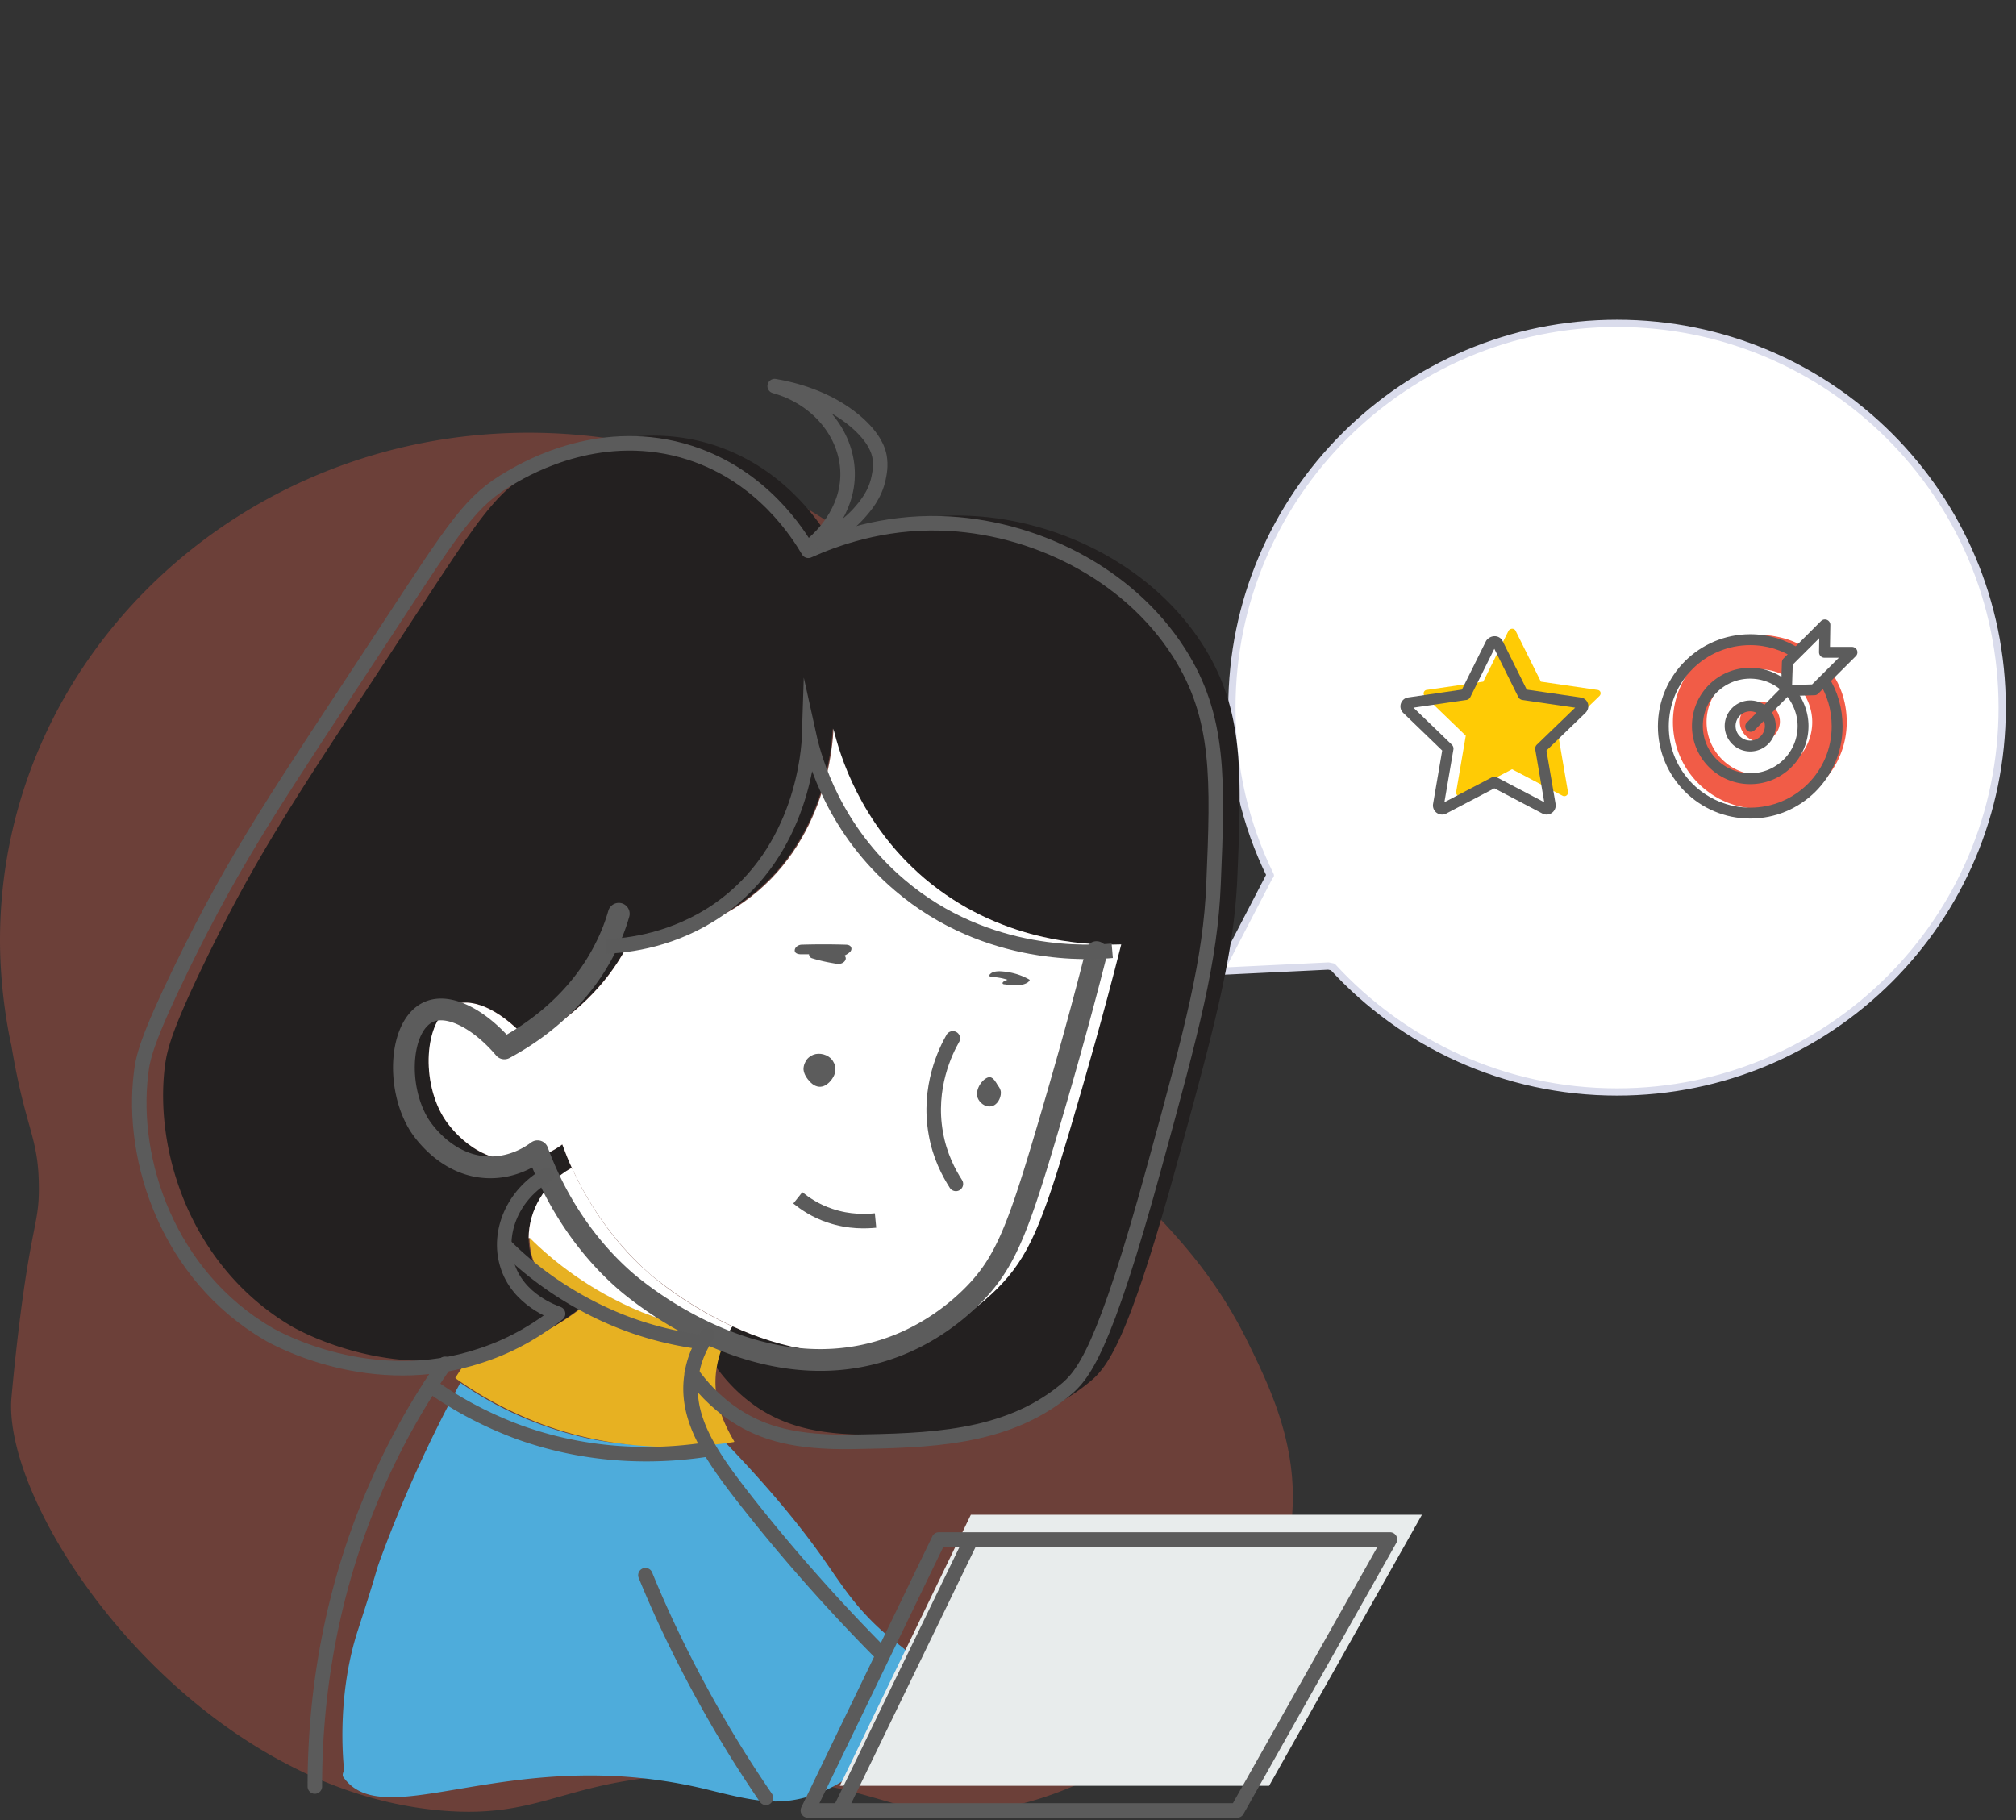 <svg width="278" height="251" fill="none" xmlns="http://www.w3.org/2000/svg"><rect width="100%" height="100%" fill="#333333" stroke="none"/><path d="M183.181 133.218l-14.933.721 6.864-13.22h.061c-3.433-6.97-5.3-14.841-5.3-23.133 0-29.263 23.786-52.997 53.112-52.997s53.112 23.734 53.112 52.997c0 29.262-23.786 52.997-53.112 52.997-15.536 0-29.506-6.67-39.201-17.245l-.603-.12z" fill="#fff" stroke="#DADCEC" stroke-miterlimit="10" stroke-linecap="round" stroke-linejoin="round"/><path d="M144.281 144.093c-.843-6.429 1.566-9.193 1.566-14.361 0-38.696-32.638-70.061-72.924-70.061C32.638 59.67 0 91.036 0 129.672c0 7.932 1.566 14.481 1.566 14.481 1.927 11.597 3.733 12.498 3.793 19.408.06 4.928-.903 5.048-2.529 17.666a311.875 311.875 0 00-1.264 11.657c-1.144 16.043 24.87 53.778 59.193 56.782 15.717 1.382 17.885-5.828 40.948-4.807 20.113.902 21.98 6.61 34.565 4.807 19.751-2.824 39.864-20.369 41.851-40.138 1.024-10.275-3.191-18.627-6.383-25.116-10.056-19.949-25.231-23.675-27.459-40.319z" fill="#F15D46" fill-opacity=".3"/><path d="M63.482 190.682c-5.24 9.674-8.672 17.966-10.9 23.975-1.023 2.764-.06.361-3.191 10.035-3.192 9.674-1.927 19.468-1.927 19.468s-.361.541-.12.901c5.78 8.172 23.364-4.987 50.522 1.803 6.082 1.502 9.514 2.283 14.332.661 8.912-3.005 15.897-13.64 13.488-18.868-.542-1.141-1.204-1.382-3.251-3.064-4.396-3.726-6.383-7.09-8.973-10.756-2.589-3.665-6.804-9.073-13.79-16.283-3.974.721-10.598 1.442-18.486-.181a49.465 49.465 0 01-17.704-7.691z" fill="#4EACDB"/><path d="M175.005 246.263h-59.194l18.065-37.374h62.205l-21.076 37.374z" fill="#E8ECEC"/><path d="M86.93 129.574c-3.794 7.751-10.177 11.957-13.97 14.06-3.252-3.845-7.407-6.189-10.237-5.107-4.035 1.562-4.818 10.094-1.626 15.442.3.481 3.733 6.069 9.936 6.069 3.191 0 5.54-1.502 6.503-2.223.422 1.141.843 2.223 1.325 3.244h-.06c-3.734 2.164-5.902 5.949-5.902 9.674 0 .902.12 1.743.362 2.584 1.505 4.987 6.624 6.67 7.045 6.85-2.288 1.803-5.84 4.206-10.658 5.768-1.747.601-3.433.962-5.119 1.262-12.826 2.163-23.304-3.725-24.267-4.266-13.73-8.052-19.03-23.854-17.524-35.932.301-2.163.843-4.747 5.54-14.421 7.648-15.743 13.429-23.975 28.303-46.627 9.574-14.602 11.621-17.966 17.222-21.211 2.469-1.442 12.645-7.21 24.629-3.365 10.056 3.245 14.994 11.296 16.319 13.52 3.613-1.623 10.116-4.026 18.306-3.786 12.585.36 25.773 6.79 32.818 17.846 5.661 8.893 5.359 17.485 4.757 31.846-.421 10.455-2.95 20.069-8.069 38.696-7.106 26.018-9.936 29.202-12.525 31.245-8.19 6.67-18.788 6.91-29.266 7.091-7.708.12-12.224-1.142-16.018-3.545-2.95-1.923-4.877-4.207-6.082-5.889a12.872 12.872 0 011.566-4.386c.241-.361.422-.721.602-1.022l.121-.12c6.503 2.944 15.054 5.107 23.966 2.343 6.504-2.043 10.779-5.888 12.465-7.571 4.396-4.446 6.203-9.013 10.057-21.991a814.182 814.182 0 007.045-25.417c-5.179.18-16.921-.481-27.158-9.194-8.912-7.571-11.682-17.064-12.525-20.609-.06 1.862-.843 15.863-12.465 23.974-6.022 4.327-12.345 5.048-15.416 5.168z" fill="#232020"/><path d="M154.615 130.235c-2.469 9.794-4.938 18.326-7.046 25.477-3.854 12.979-5.66 17.605-10.056 21.992-1.686 1.682-5.962 5.588-12.465 7.571-8.912 2.764-17.523.6-23.967-2.344-6.383-2.944-10.779-6.669-11.501-7.27-2.59-2.284-7.226-6.97-10.719-14.602-.482-1.021-.903-2.103-1.325-3.244-.963.721-3.312 2.223-6.503 2.223-6.142 0-9.635-5.528-9.936-6.069-3.192-5.348-2.469-13.88 1.626-15.442 2.83-1.082 6.925 1.262 10.237 5.107 3.793-2.043 10.237-6.309 13.97-14.06 3.071-.12 9.394-.841 15.536-5.108 11.622-8.111 12.405-22.112 12.465-23.974.843 3.485 3.613 12.979 12.525 20.61 10.177 8.652 21.98 9.313 27.159 9.133z" fill="#fff"/><path d="M101.262 198.794l-.06.06c-5.36.841-15.296 1.623-26.315-2.403-4.998-1.863-9.033-4.206-12.044-6.37l-.06-.06c.602-.961 1.264-1.922 1.867-2.824 1.686-.3 3.372-.661 5.118-1.262a35.556 35.556 0 0010.659-5.768c-.482-.12-5.6-1.863-7.046-6.85a9.55 9.55 0 01-.361-2.584h.18a47.029 47.029 0 0015.416 10.215c4.396 1.803 8.43 2.644 11.622 3.065l.181.06c-.602 1.141-1.265 2.583-1.566 4.386-.662 3.665.422 6.97 2.409 10.335z" fill="#E7B122"/><path d="M101.021 182.931l-.121.12c-.18.301-.421.661-.602 1.022l-.18-.06c-3.192-.421-7.226-1.322-11.622-3.065-7.287-3.004-12.405-7.21-15.416-10.215h-.18c0-3.725 2.107-7.571 5.9-9.674h.06c3.493 7.632 8.07 12.318 10.72 14.602.662.6 5.058 4.326 11.441 7.27z" fill="#fff"/><path d="M138.018 150.703c0 .721-.481 1.742-1.385 1.863-.843.12-1.565-.541-1.806-1.142-.482-1.322.903-2.944 1.686-2.884.482.06.843.721 1.084 1.141.241.301.421.601.421 1.022z" fill="#5C5C5C"/><path d="M110.439 131.595h6.022l-.542-1.081s-.181.12-.121.12c.061-.06-.12.06-.12.06-.121.06 0 0-.06 0-.061 0-.121.06-.241.06h-.663c-.843 0-1.625-.12-2.408.12a1.04 1.04 0 00-.723.601c-.06.301.06.541.361.661 1.145.361 2.349.601 3.493.781.422.06.963-.12 1.144-.541.181-.42-.181-.721-.542-.781-1.084-.12-2.107-.3-3.131-.661-.121.421-.241.842-.301 1.262.662-.18 1.505-.06 2.228-.06.783 0 1.626-.24 2.288-.781.241-.18.361-.481.241-.721-.12-.301-.482-.361-.783-.361-1.987-.06-4.034-.06-6.022 0-.421 0-.903.301-.963.721-.06.481.482.601.843.601zm26.315 3.125c1.204.06 2.469.36 3.552 1.021.422-.24.783-.42 1.205-.661h-.482c-.06 0-.06 0 0 0h-.361c-.301 0-.663-.06-.964-.06-.18 0-.481 0-.662.06-.181.06-.422.12-.602.241-.061.06-.241.18-.181.3s.241.12.301.12c.723.12 1.445.12 2.168.06.301 0 .662-.12.963-.3.061-.06.422-.301.241-.421-1.264-.721-2.649-1.081-4.094-1.141-.422 0-.904.06-1.205.3-.06.06-.241.18-.18.3 0 .181.18.181.301.181z" fill="#5B5B5B"/><path d="M151.206 131.295c-2.469 9.734-4.938 18.326-7.045 25.417-3.854 12.978-5.661 17.605-10.057 21.991-1.686 1.683-5.961 5.589-12.465 7.571-17.764 5.468-34.023-8.412-35.468-9.674-2.95-2.583-8.49-8.232-12.043-17.845-.964.721-3.312 2.223-6.504 2.223-6.142 0-9.635-5.528-9.936-6.069-3.191-5.408-2.469-13.88 1.626-15.442 2.83-1.082 6.985 1.261 10.237 5.107 3.794-2.043 10.237-6.309 14.03-14.06a26.571 26.571 0 001.747-4.507" stroke="#5C5C5C" stroke-width="3" stroke-miterlimit="10" stroke-linecap="round" stroke-linejoin="round"/><path d="M114.895 148.54c-.061.12-.783 1.382-1.927 1.322-.783-.06-1.265-.661-1.566-1.022-.181-.24-.542-.721-.602-1.382 0-.661.301-1.081.361-1.202.06-.12.482-.721 1.325-.901.903-.18 2.047.241 2.469 1.142.542.901.06 1.863-.06 2.043z" fill="#5C5C5C"/><path d="M208.991 86.972l3.492 7.03 7.829 1.142c.421.06.542.54.24.841l-5.66 5.468 1.325 7.751a.508.508 0 01-.723.541l-6.985-3.665-6.985 3.665a.508.508 0 01-.723-.541l1.325-7.751-5.661-5.468c-.301-.3-.12-.781.241-.841l7.829-1.142 3.492-7.03c.241-.36.783-.36.964 0z" fill="#FFCB05"/><path d="M206.545 88.753l3.493 7.03 7.828 1.142c.422.06.542.54.241.841l-5.66 5.468 1.324 7.751a.507.507 0 01-.722.541l-6.985-3.665-6.986 3.665a.507.507 0 01-.722-.541l1.325-7.751-5.661-5.468c-.301-.3-.12-.781.241-.841l7.828-1.142 3.493-7.03c.301-.36.783-.36.963 0z" stroke="#5C5C5C" stroke-width="1.5" stroke-miterlimit="10" stroke-linecap="round" stroke-linejoin="round"/><path d="M252.793 93.08c1.204 1.862 1.866 4.085 1.866 6.489 0 6.609-5.359 11.957-11.983 11.957-6.624 0-11.983-5.348-11.983-11.957 0-6.61 5.359-12.018 11.983-12.018 1.807 0 3.553.541 3.553.541a10.93 10.93 0 012.77 1.262l-1.204 1.202-.542.54c-.061.902-.181 1.743-.241 2.644a7.273 7.273 0 00-4.396-1.442 7.265 7.265 0 00-7.286 7.27 7.264 7.264 0 007.286 7.271 7.265 7.265 0 007.286-7.27c0-1.683-.602-3.245-1.565-4.507h2.348c.783-.66 1.445-1.322 2.108-1.983z" fill="#F15C47"/><path d="M242.676 96.745c1.506 0 2.77 1.262 2.77 2.764 0 1.502-1.264 2.764-2.77 2.764-1.505 0-2.77-1.262-2.77-2.764 0-1.502 1.265-2.764 2.77-2.764z" fill="#F15C47"/><path d="M251.468 93.68c1.204 1.863 1.867 4.086 1.867 6.49 0 6.609-5.36 11.957-11.984 11.957-6.623 0-11.983-5.348-11.983-11.957 0-6.61 5.36-11.958 11.983-11.958 2.409 0 4.697.721 6.564 1.983" stroke="#5C5C5C" stroke-width="1.5" stroke-miterlimit="10"/><path d="M248.638 100.11a7.266 7.266 0 01-7.287 7.27 7.265 7.265 0 01-7.286-7.27 7.265 7.265 0 017.286-7.271 7.33 7.33 0 014.998 1.983l.241.24.241.24c1.084 1.322 1.807 3.005 1.807 4.808z" stroke="#5C5C5C" stroke-width="1.5" stroke-miterlimit="10"/><path d="M241.351 102.874c1.53 0 2.77-1.238 2.77-2.764a2.767 2.767 0 00-2.77-2.764 2.767 2.767 0 00-2.77 2.764 2.767 2.767 0 002.77 2.764z" stroke="#5C5C5C" stroke-width="1.5" stroke-miterlimit="10"/><path d="M255.382 89.955l-5.179 5.167-3.854.12.121-3.905 5.178-5.168c0 1.262-.06 2.524-.06 3.786h3.794z" stroke="#5C5C5C" stroke-width="1.5" stroke-miterlimit="10" stroke-linejoin="round"/><path d="M246.349 95.183l-4.937 4.987" stroke="#5C5C5C" stroke-width="1.5" stroke-miterlimit="10" stroke-linecap="round" stroke-linejoin="round"/><path d="M131.394 143.192c-.963 1.682-3.492 6.73-2.348 13.099.542 3.125 1.806 5.468 2.77 6.97" stroke="#5B5B5B" stroke-width="2" stroke-miterlimit="10" stroke-linecap="round"/><path d="M110.017 165.184c.903.721 2.409 1.802 4.456 2.463 2.65.902 4.998.782 6.263.661m32.638-37.193c-2.77.24-17.162 1.321-29.326-9.074-8.912-7.571-11.682-17.064-12.465-20.609-.06 1.862-.843 15.863-12.465 23.974-6.142 4.266-12.465 4.987-15.536 5.108" stroke="#5B5B5B" stroke-width="2" stroke-miterlimit="10"/><path d="M75.392 162.059c-4.636 2.644-6.804 7.812-5.48 12.258 1.446 4.987 6.624 6.67 7.046 6.85-2.288 1.803-5.841 4.206-10.659 5.768-15.054 5.048-28.302-2.403-29.326-3.004-13.729-8.052-19.028-23.854-17.523-35.932.241-2.163.843-4.747 5.54-14.421 7.648-15.743 13.429-23.975 28.302-46.627C62.867 72.349 64.914 68.984 70.515 65.8c2.469-1.442 12.645-7.21 24.629-3.365 10.056 3.245 14.994 11.296 16.318 13.52 3.613-1.623 10.117-4.026 18.307-3.786 12.585.36 25.773 6.79 32.818 17.846 5.66 8.893 5.359 17.485 4.757 31.846-.421 10.515-2.95 20.069-8.069 38.696-7.106 26.018-9.936 29.142-12.525 31.245-8.19 6.67-18.788 6.85-29.266 7.031-7.708.12-12.224-1.142-16.018-3.606-2.95-1.922-4.877-4.206-6.082-5.888" stroke="#5B5B5B" stroke-width="2" stroke-miterlimit="10" stroke-linecap="round" stroke-linejoin="round"/><path d="M121.278 227.795c-8.129-8.232-14.332-15.623-18.788-21.331-4.576-5.889-8.07-10.996-7.106-16.945.362-2.403 1.385-4.206 2.168-5.408m-54.136 62.251c0-10.816 1.566-26.799 9.575-43.804a97.89 97.89 0 018.37-14.481" stroke="#5B5B5B" stroke-width="2" stroke-miterlimit="10" stroke-linecap="round" stroke-linejoin="round"/><path d="M59.374 191.081c3.011 2.164 7.046 4.507 12.044 6.37 11.08 4.026 20.956 3.244 26.315 2.403m-1.024-14.781c-3.192-.421-7.226-1.262-11.622-3.065-7.286-3.004-12.405-7.21-15.416-10.215m19.33 45.426c2.65 6.49 6.082 13.52 10.358 20.85a164.432 164.432 0 006.262 9.855m64.975 1.742h-59.194l18.066-37.374h62.204l-21.076 37.374zm-36.672-37.374l-18.126 37.374" stroke="#5B5B5B" stroke-width="2" stroke-miterlimit="10" stroke-linecap="round" stroke-linejoin="round"/><path d="M106.826 53.242c5.901 1.622 9.936 6.55 10.056 11.897.12 5.528-3.974 9.133-4.577 9.674 1.506-.54 4.035-1.683 6.143-4.026.843-.961 2.228-2.524 2.709-4.867.121-.6.362-1.683.121-3.004-.121-.661-.602-2.524-3.372-4.867-3.854-3.245-8.611-4.387-11.08-4.807z" stroke="#5B5B5B" stroke-width="2" stroke-miterlimit="10" stroke-linejoin="round"/></svg>